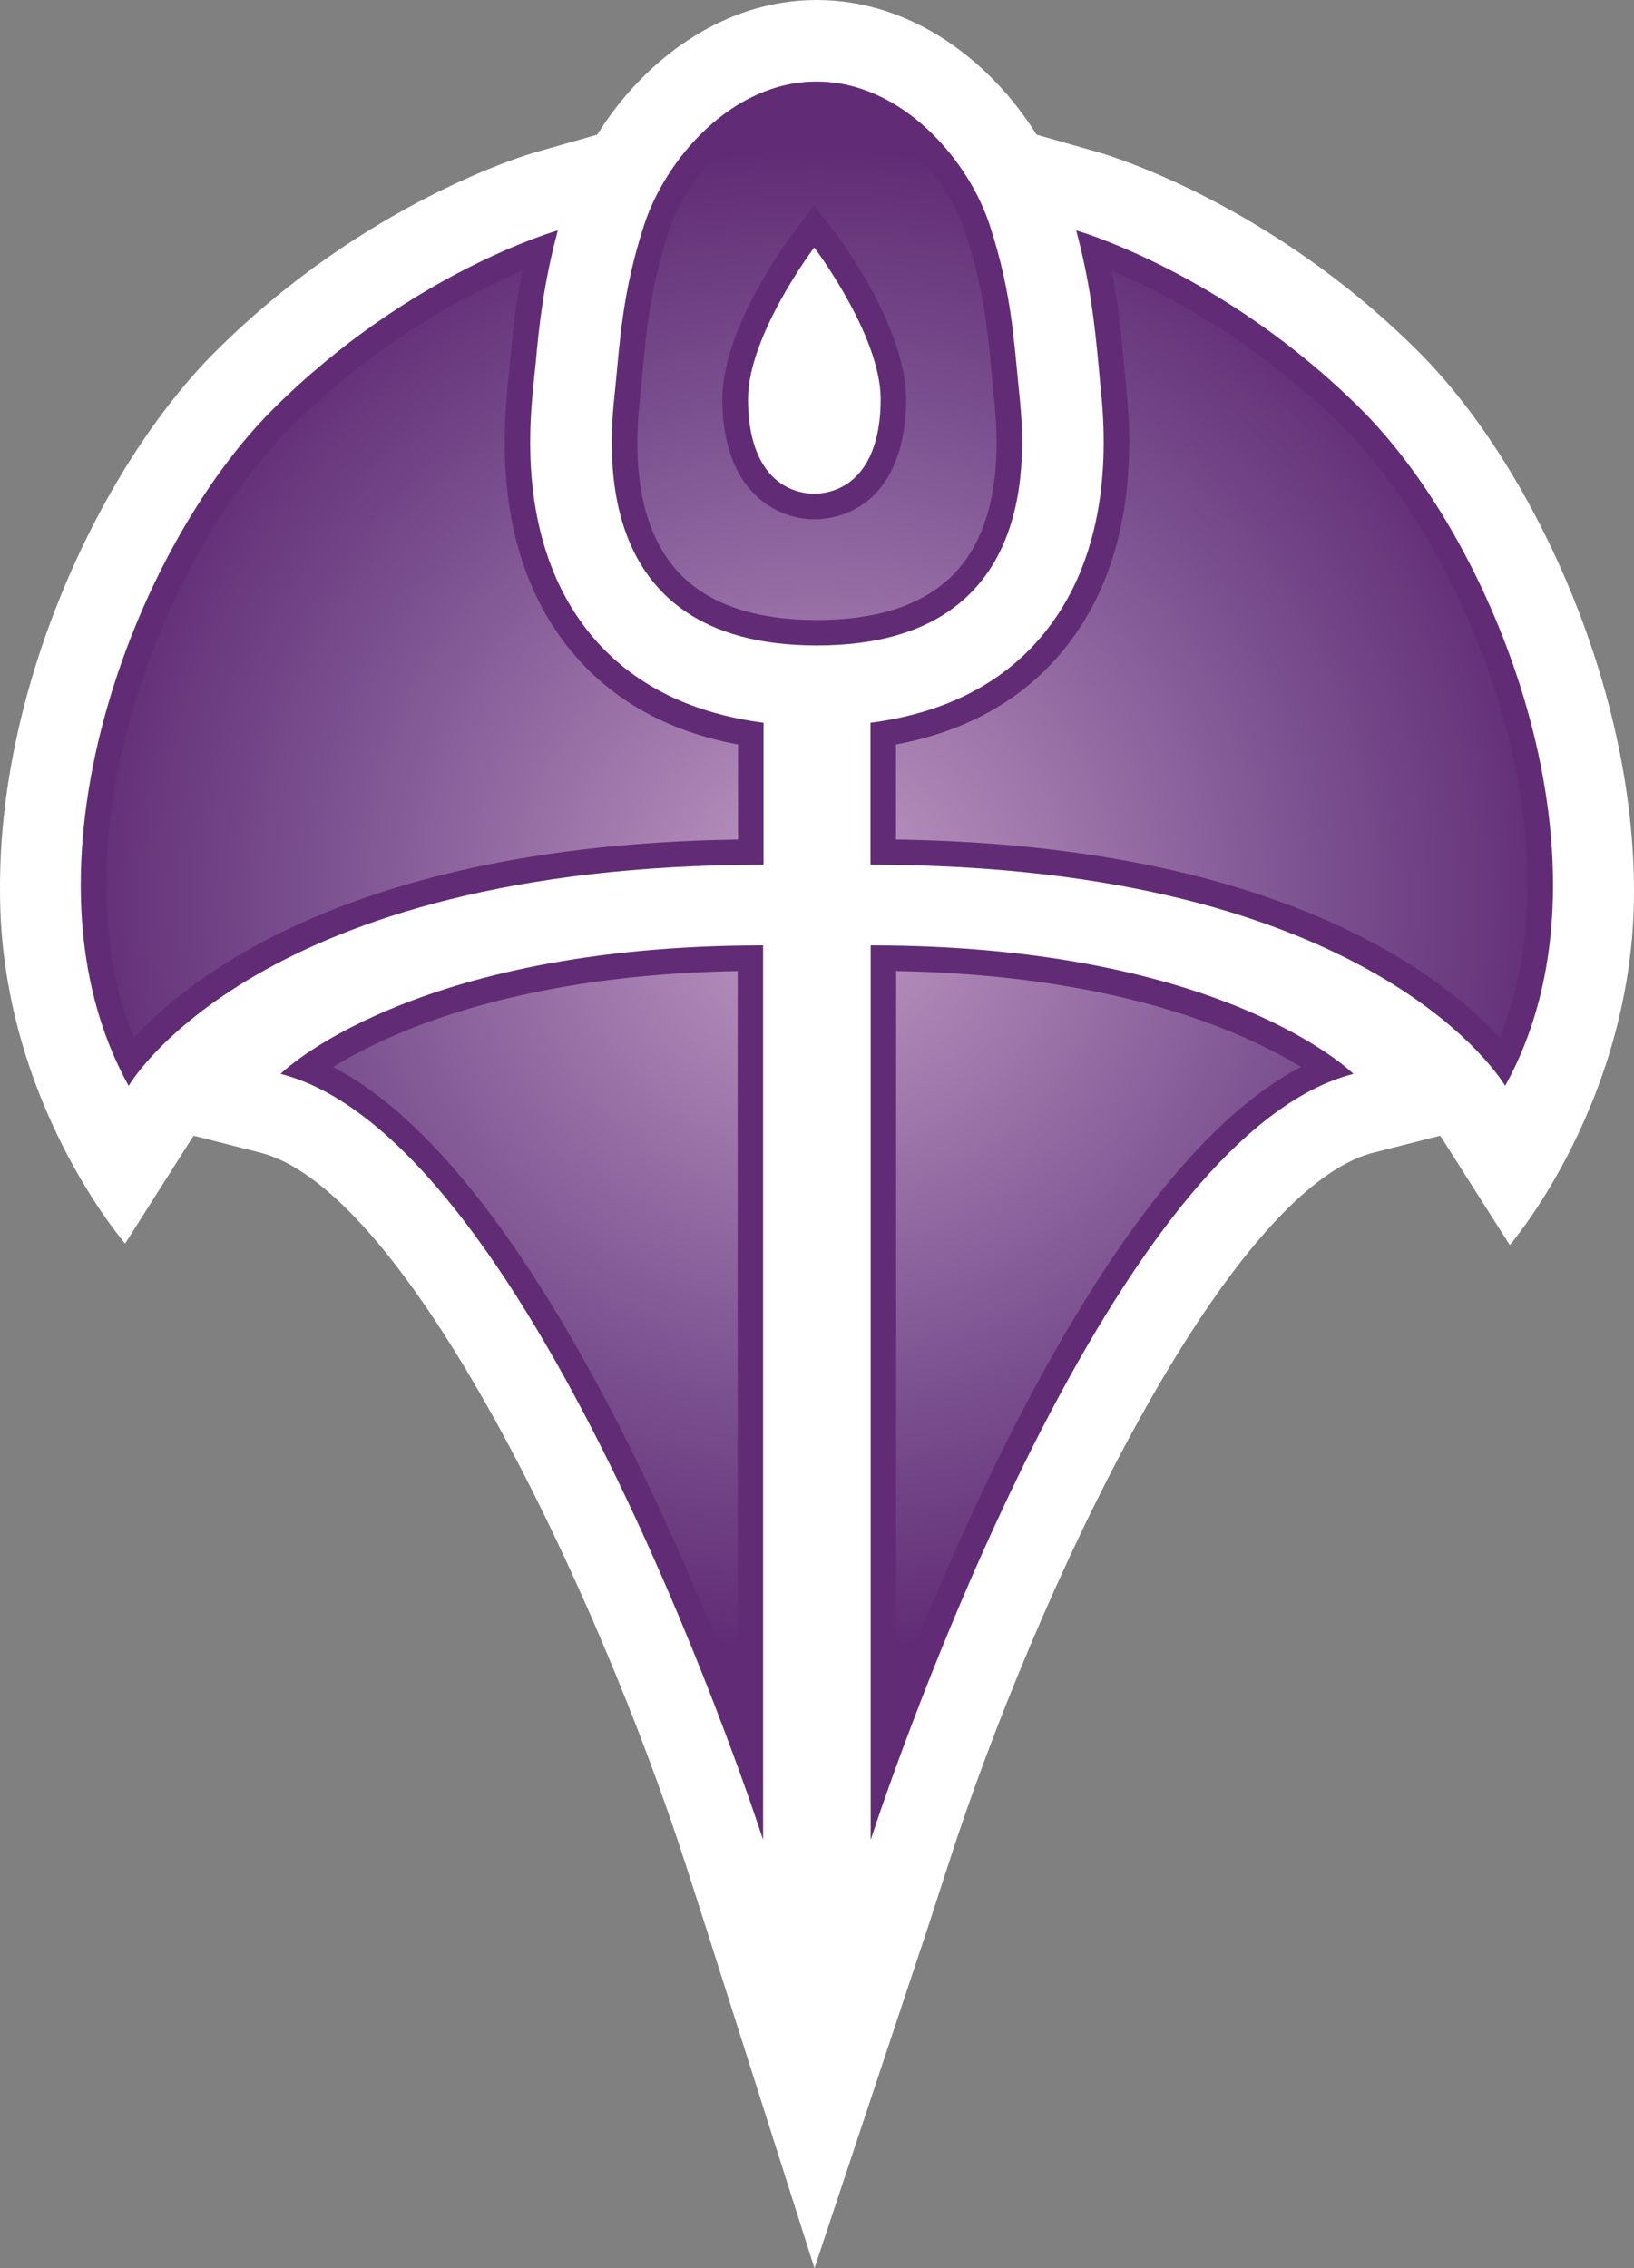 <svg xmlns="http://www.w3.org/2000/svg" width="599.999" height="832.628"><rect width="100%" height="100%" fill="#808080" stroke="none"/><radialGradient id="a" cx="0" cy="0" r="1" fx="0" fy="0" gradientTransform="translate(299.983 330.47)scale(276.482)" gradientUnits="userSpaceOnUse" spreadMethod="pad"><stop offset="0" style="stop-color:#bf99c3"/><stop offset=".663" style="stop-color:#7b5190"/><stop offset="1" style="stop-color:#612c75"/></radialGradient><path d="M599.999 327.285c0-76.83-38.3-157.346-78.954-197.999-55.287-55.37-115.298-72.688-117.817-73.417l-22.606-6.432C363.782 22.377 334.682 0 299.879 0c-34.72 0-63.738 22.377-80.578 49.437l-22.605 6.432c-2.52.728-62.448 18.048-117.817 73.417-40.737 40.737-79.516 121.231-78.871 198 0 76.435 45.94 129.203 45.94 129.203l25.125-39.592 24.562 6.245c54.059 13.842 123.833 161.176 156.18 261.424l7.41 23.022 39.842 125.04 41.632-125.04 7.473-23.022c32.285-100.248 102.142-247.582 156.117-261.424l24.563-6.245 25.54 40.154s45.607-52.852 45.607-129.766" style="fill:#fff"/><path d="M299.879 181.242h-1.791c-13.822-.896-23.418-12.198-23.418-34.72 0-23.48 24.313-55.682 24.313-55.682s24.396 32.202 24.396 55.682c0 22.522-9.68 33.825-23.5 34.72m74.165-39.112c-1.79-17.381-2.602-34.783-10.49-59.096-7.807-24.396-32.536-53.101-63.676-53.101-31.307 0-55.703 28.705-63.51 53.1-7.805 24.314-8.7 41.716-10.407 59.097-1.79 17.402-12.114 94.815 74 94.815s75.79-77.413 74.083-94.815m21.128-57.556c5.204 19.359 6.828 34.97 8.14 48.792l.645 7.057c1.624 15.383 6.516 62.135-23.417 95.377-14.883 16.507-35.45 26.187-60.907 29.517v52.123c186.363 0 233.053 81.16 233.053 81.16 43.9-79.037-2.207-197.666-52.706-248.165-50.561-50.499-104.807-65.86-104.807-65.86m101.81 309.633c-94.484 24.146-177.267 281.179-177.267 281.179V347.04c130.015 0 177.267 47.168 177.267 47.168M100.027 150.435C49.445 200.935 3.339 319.563 47.239 398.6c0 0 46.69-81.16 233.136-81.16v-52.123c-25.458-3.33-46.107-13.01-60.99-29.517-29.933-33.242-24.958-79.994-23.418-95.377l.728-7.057c1.229-13.821 2.935-29.433 8.139-48.792 0 0-54.33 15.362-104.808 65.861m180.18 196.605v328.347s-82.783-257.033-177.182-281.18c0 0 47.252-47.167 177.183-47.167" style="fill:#612c75"/><path d="M245.237 85.865c-6.494 20.503-7.972 36.032-9.346 50.915l-.729 7.89c-1.311 12.176-4.641 44.711 13.489 64.882 10.907 12.031 28.143 18.047 51.394 18.047 23.168 0 40.403-6.016 51.31-18.047 18.214-20.337 14.8-52.768 13.323-66.444l-.562-6.328c-1.374-14.883-2.852-30.412-9.43-50.915-6.265-19.338-27.393-46.586-54.808-46.586-25.686 0-47.314 24.063-54.64 46.586m52.205 104.745c-15.528-1.062-32.202-13.177-32.202-44.088 0-25.936 23.668-57.805 26.353-61.386l7.39-9.825 7.493 9.825c2.664 3.58 26.249 35.45 26.249 61.386 0 26.27-12.032 42.776-32.285 44.088h-2.353zm115.132-58.222.728 7.39c1.707 16.423 6.765 66.194-25.77 102.288-14.55 16.195-34.22 26.686-58.533 31.224v34.887c139.278 2.04 200.101 49.187 221.729 72.771 29.912-73.75-11.137-177.662-57.41-223.935a272.7 272.7 0 0 0-85.136-57.639c2.435 12.51 3.58 23.418 4.392 33.014m-305.97 24.625c-46.274 46.273-87.322 150.185-57.41 223.935 21.71-23.584 82.45-70.731 221.812-72.771V273.29c-24.396-4.538-44.067-15.03-58.617-31.224-32.535-36.094-27.393-85.865-25.77-102.6l.729-6.995c.895-10.012 2.019-20.732 4.392-33.013a270.6 270.6 0 0 0-85.136 57.555M329.062 621.64c27.664-71.48 83.596-196.208 148.645-229.95-20.316-12.532-66.506-33.743-148.645-35.22ZM122.3 391.69c65.049 33.742 120.897 158.47 148.561 229.95V356.47c-82.055 1.477-128.328 22.688-148.561 35.22" style="fill:url(#a);stroke-width:20.816"/></svg>
